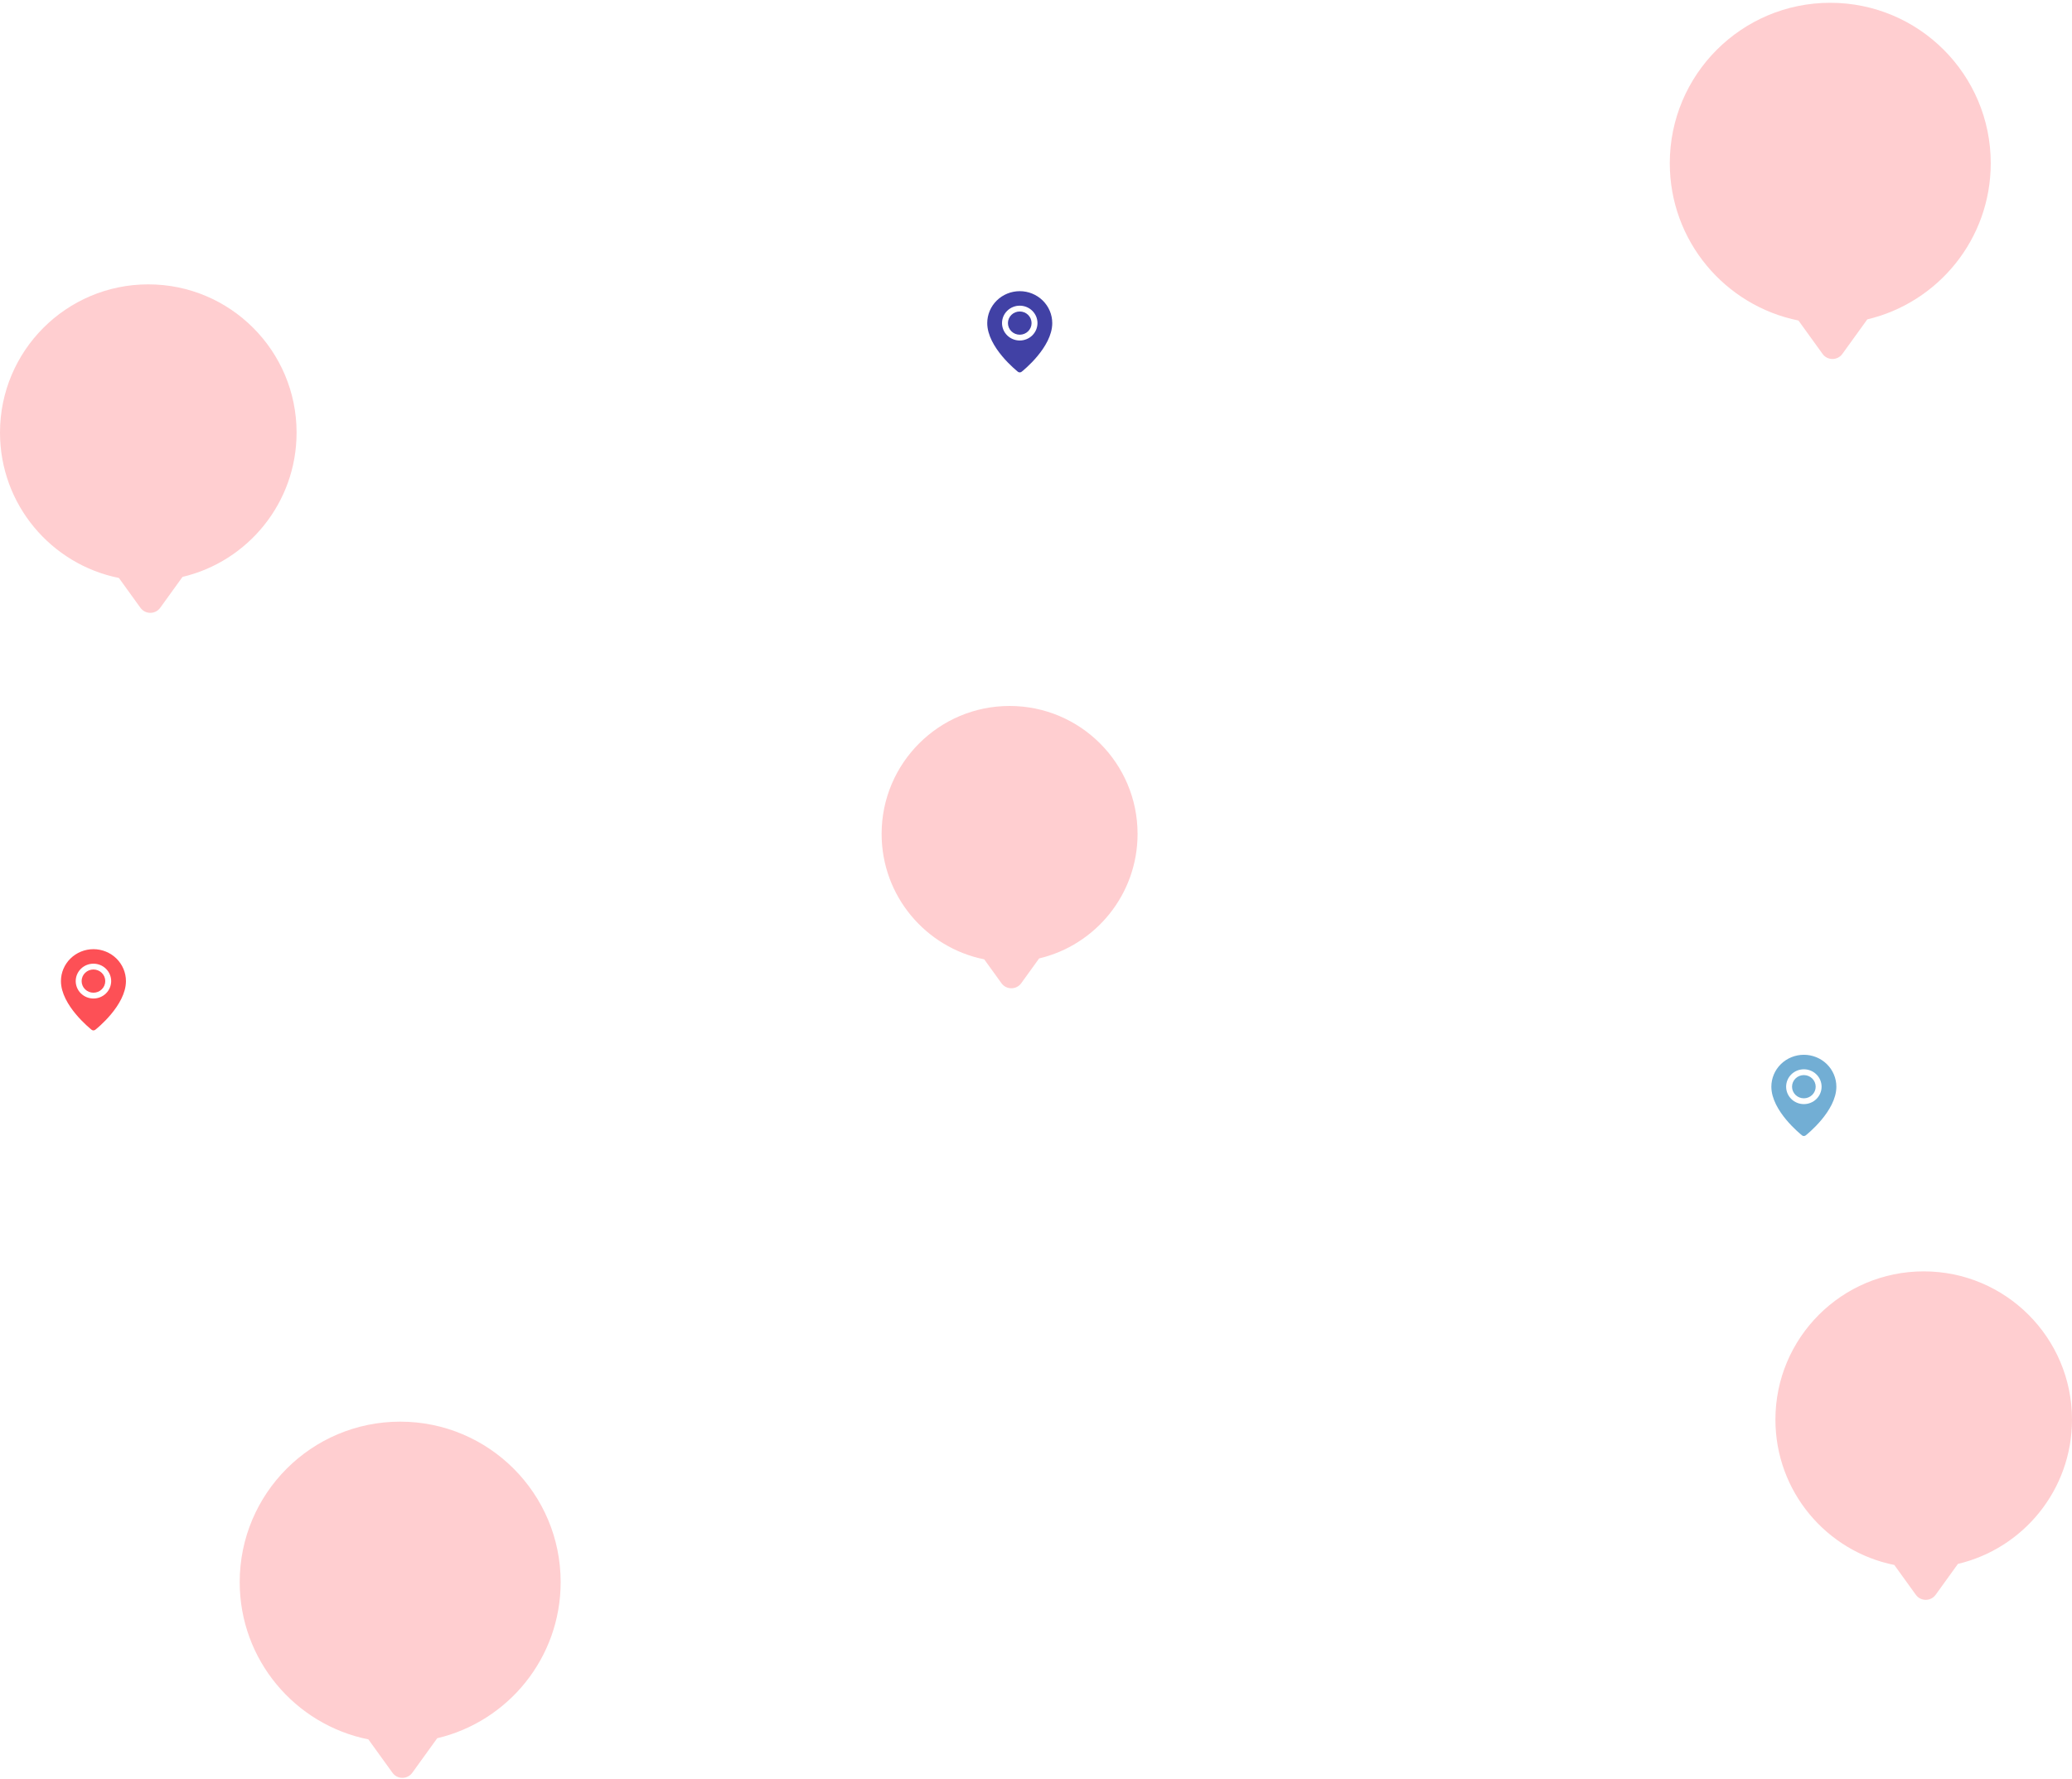<svg width="510" height="438" viewBox="0 0 510 438" fill="none" xmlns="http://www.w3.org/2000/svg">
<path fill-rule="evenodd" clip-rule="evenodd" d="M44.922 142.033C61.02 138.232 73 123.77 73 106.51C73 86.351 56.658 70.01 36.5 70.01C16.342 70.01 0 86.351 0 106.51C0 124.191 12.573 138.937 29.266 142.293L34.567 149.639C35.765 151.298 38.235 151.298 39.433 149.639L44.922 142.033Z" fill="#FFCED0"/>
<path fill-rule="evenodd" clip-rule="evenodd" d="M481.921 385.033C498.02 381.232 510 366.77 510 349.51C510 329.351 493.658 313.01 473.5 313.01C453.342 313.01 437 329.351 437 349.51C437 367.191 449.573 381.937 466.266 385.293L471.567 392.639C472.765 394.298 475.235 394.298 476.433 392.639L481.921 385.033Z" fill="#FFCED0"/>
<path fill-rule="evenodd" clip-rule="evenodd" d="M255.768 235.966C269.661 232.684 280 220.204 280 205.308C280 187.911 265.897 173.808 248.5 173.808C231.103 173.808 217 187.911 217 205.308C217 220.568 227.85 233.293 242.257 236.189L246.499 242.068C247.696 243.727 250.167 243.727 251.364 242.068L255.768 235.966Z" fill="#FFCED0"/>
<path fill-rule="evenodd" clip-rule="evenodd" d="M459.614 78.63C477.035 74.516 490 58.865 490 40.187C490 18.371 472.315 0.687 450.5 0.687C428.685 0.687 411 18.371 411 40.187C411 59.321 424.606 75.278 442.671 78.911L448.608 87.138C449.806 88.797 452.276 88.797 453.474 87.138L459.614 78.63Z" fill="#FFCED0"/>
<path fill-rule="evenodd" clip-rule="evenodd" d="M107.614 427.953C125.035 423.839 138 408.188 138 389.51C138 367.695 120.315 350.01 98.5 350.01C76.685 350.01 59 367.695 59 389.51C59 408.645 72.606 424.602 90.671 428.234L96.608 436.461C97.806 438.12 100.276 438.12 101.474 436.461L107.614 427.953Z" fill="#FFCED0"/>
<path d="M23 233.687C20.878 233.687 18.843 234.514 17.343 235.988C15.843 237.462 15 239.461 15 241.545C15 247.532 22.273 253.29 22.549 253.533C22.677 253.632 22.836 253.687 23 253.687C23.164 253.687 23.323 253.632 23.451 253.533C23.764 253.29 31 247.532 31 241.545C31 239.461 30.157 237.462 28.657 235.988C27.157 234.514 25.122 233.687 23 233.687H23ZM23 245.831C21.843 245.831 20.733 245.38 19.915 244.576C19.096 243.772 18.637 242.682 18.637 241.545C18.637 240.408 19.096 239.318 19.915 238.514C20.733 237.71 21.843 237.259 23 237.259C24.157 237.259 25.267 237.71 26.086 238.514C26.904 239.318 27.364 240.408 27.364 241.545C27.364 242.682 26.904 243.772 26.086 244.576C25.267 245.38 24.157 245.831 23 245.831ZM25.909 241.545C25.909 242.303 25.603 243.03 25.057 243.565C24.512 244.101 23.772 244.403 23 244.403C22.229 244.403 21.488 244.101 20.943 243.565C20.398 243.03 20.091 242.303 20.091 241.545C20.091 240.787 20.398 240.06 20.943 239.524C21.488 238.988 22.229 238.687 23 238.687C23.772 238.687 24.512 238.988 25.057 239.524C25.603 240.06 25.909 240.787 25.909 241.545Z" fill="#FD5056"/>
<path d="M251 71.686C248.878 71.686 246.843 72.514 245.343 73.988C243.843 75.462 243 77.461 243 79.545C243 85.532 250.273 91.29 250.549 91.533C250.677 91.632 250.836 91.686 251 91.686C251.164 91.686 251.323 91.632 251.451 91.533C251.764 91.29 259 85.532 259 79.545C259 77.461 258.157 75.462 256.657 73.988C255.157 72.514 253.122 71.686 251 71.686H251ZM251 83.831C249.843 83.831 248.733 83.38 247.915 82.576C247.096 81.772 246.636 80.682 246.636 79.545C246.636 78.408 247.096 77.318 247.915 76.514C248.733 75.71 249.843 75.258 251 75.258C252.157 75.258 253.267 75.71 254.086 76.514C254.904 77.318 255.364 78.408 255.364 79.545C255.364 80.682 254.904 81.772 254.086 82.576C253.267 83.38 252.157 83.831 251 83.831ZM253.909 79.545C253.909 80.303 253.603 81.03 253.057 81.566C252.512 82.101 251.772 82.403 251 82.403C250.228 82.403 249.489 82.101 248.943 81.566C248.397 81.03 248.091 80.303 248.091 79.545C248.091 78.787 248.397 78.06 248.943 77.524C249.489 76.988 250.228 76.687 251 76.687C251.772 76.687 252.512 76.988 253.057 77.524C253.603 78.06 253.909 78.787 253.909 79.545Z" fill="#4141A5"/>
<path d="M444 259.687C441.878 259.687 439.843 260.514 438.343 261.988C436.843 263.462 436 265.461 436 267.545C436 273.532 443.273 279.29 443.549 279.533C443.677 279.632 443.836 279.687 444 279.687C444.164 279.687 444.323 279.632 444.451 279.533C444.764 279.29 452 273.532 452 267.545C452 265.461 451.157 263.462 449.657 261.988C448.157 260.514 446.122 259.687 444 259.687H444ZM444 271.831C442.843 271.831 441.733 271.38 440.915 270.576C440.096 269.772 439.636 268.682 439.636 267.545C439.636 266.408 440.096 265.318 440.915 264.514C441.733 263.71 442.843 263.259 444 263.259C445.157 263.259 446.267 263.71 447.086 264.514C447.904 265.318 448.364 266.408 448.364 267.545C448.364 268.682 447.904 269.772 447.086 270.576C446.267 271.38 445.157 271.831 444 271.831ZM446.909 267.545C446.909 268.303 446.603 269.03 446.057 269.565C445.512 270.101 444.772 270.403 444 270.403C443.228 270.403 442.489 270.101 441.943 269.565C441.397 269.03 441.091 268.303 441.091 267.545C441.091 266.787 441.397 266.06 441.943 265.524C442.489 264.988 443.228 264.687 444 264.687C444.772 264.687 445.512 264.988 446.057 265.524C446.603 266.06 446.909 266.787 446.909 267.545Z" fill="#72AED4"/>
</svg>
